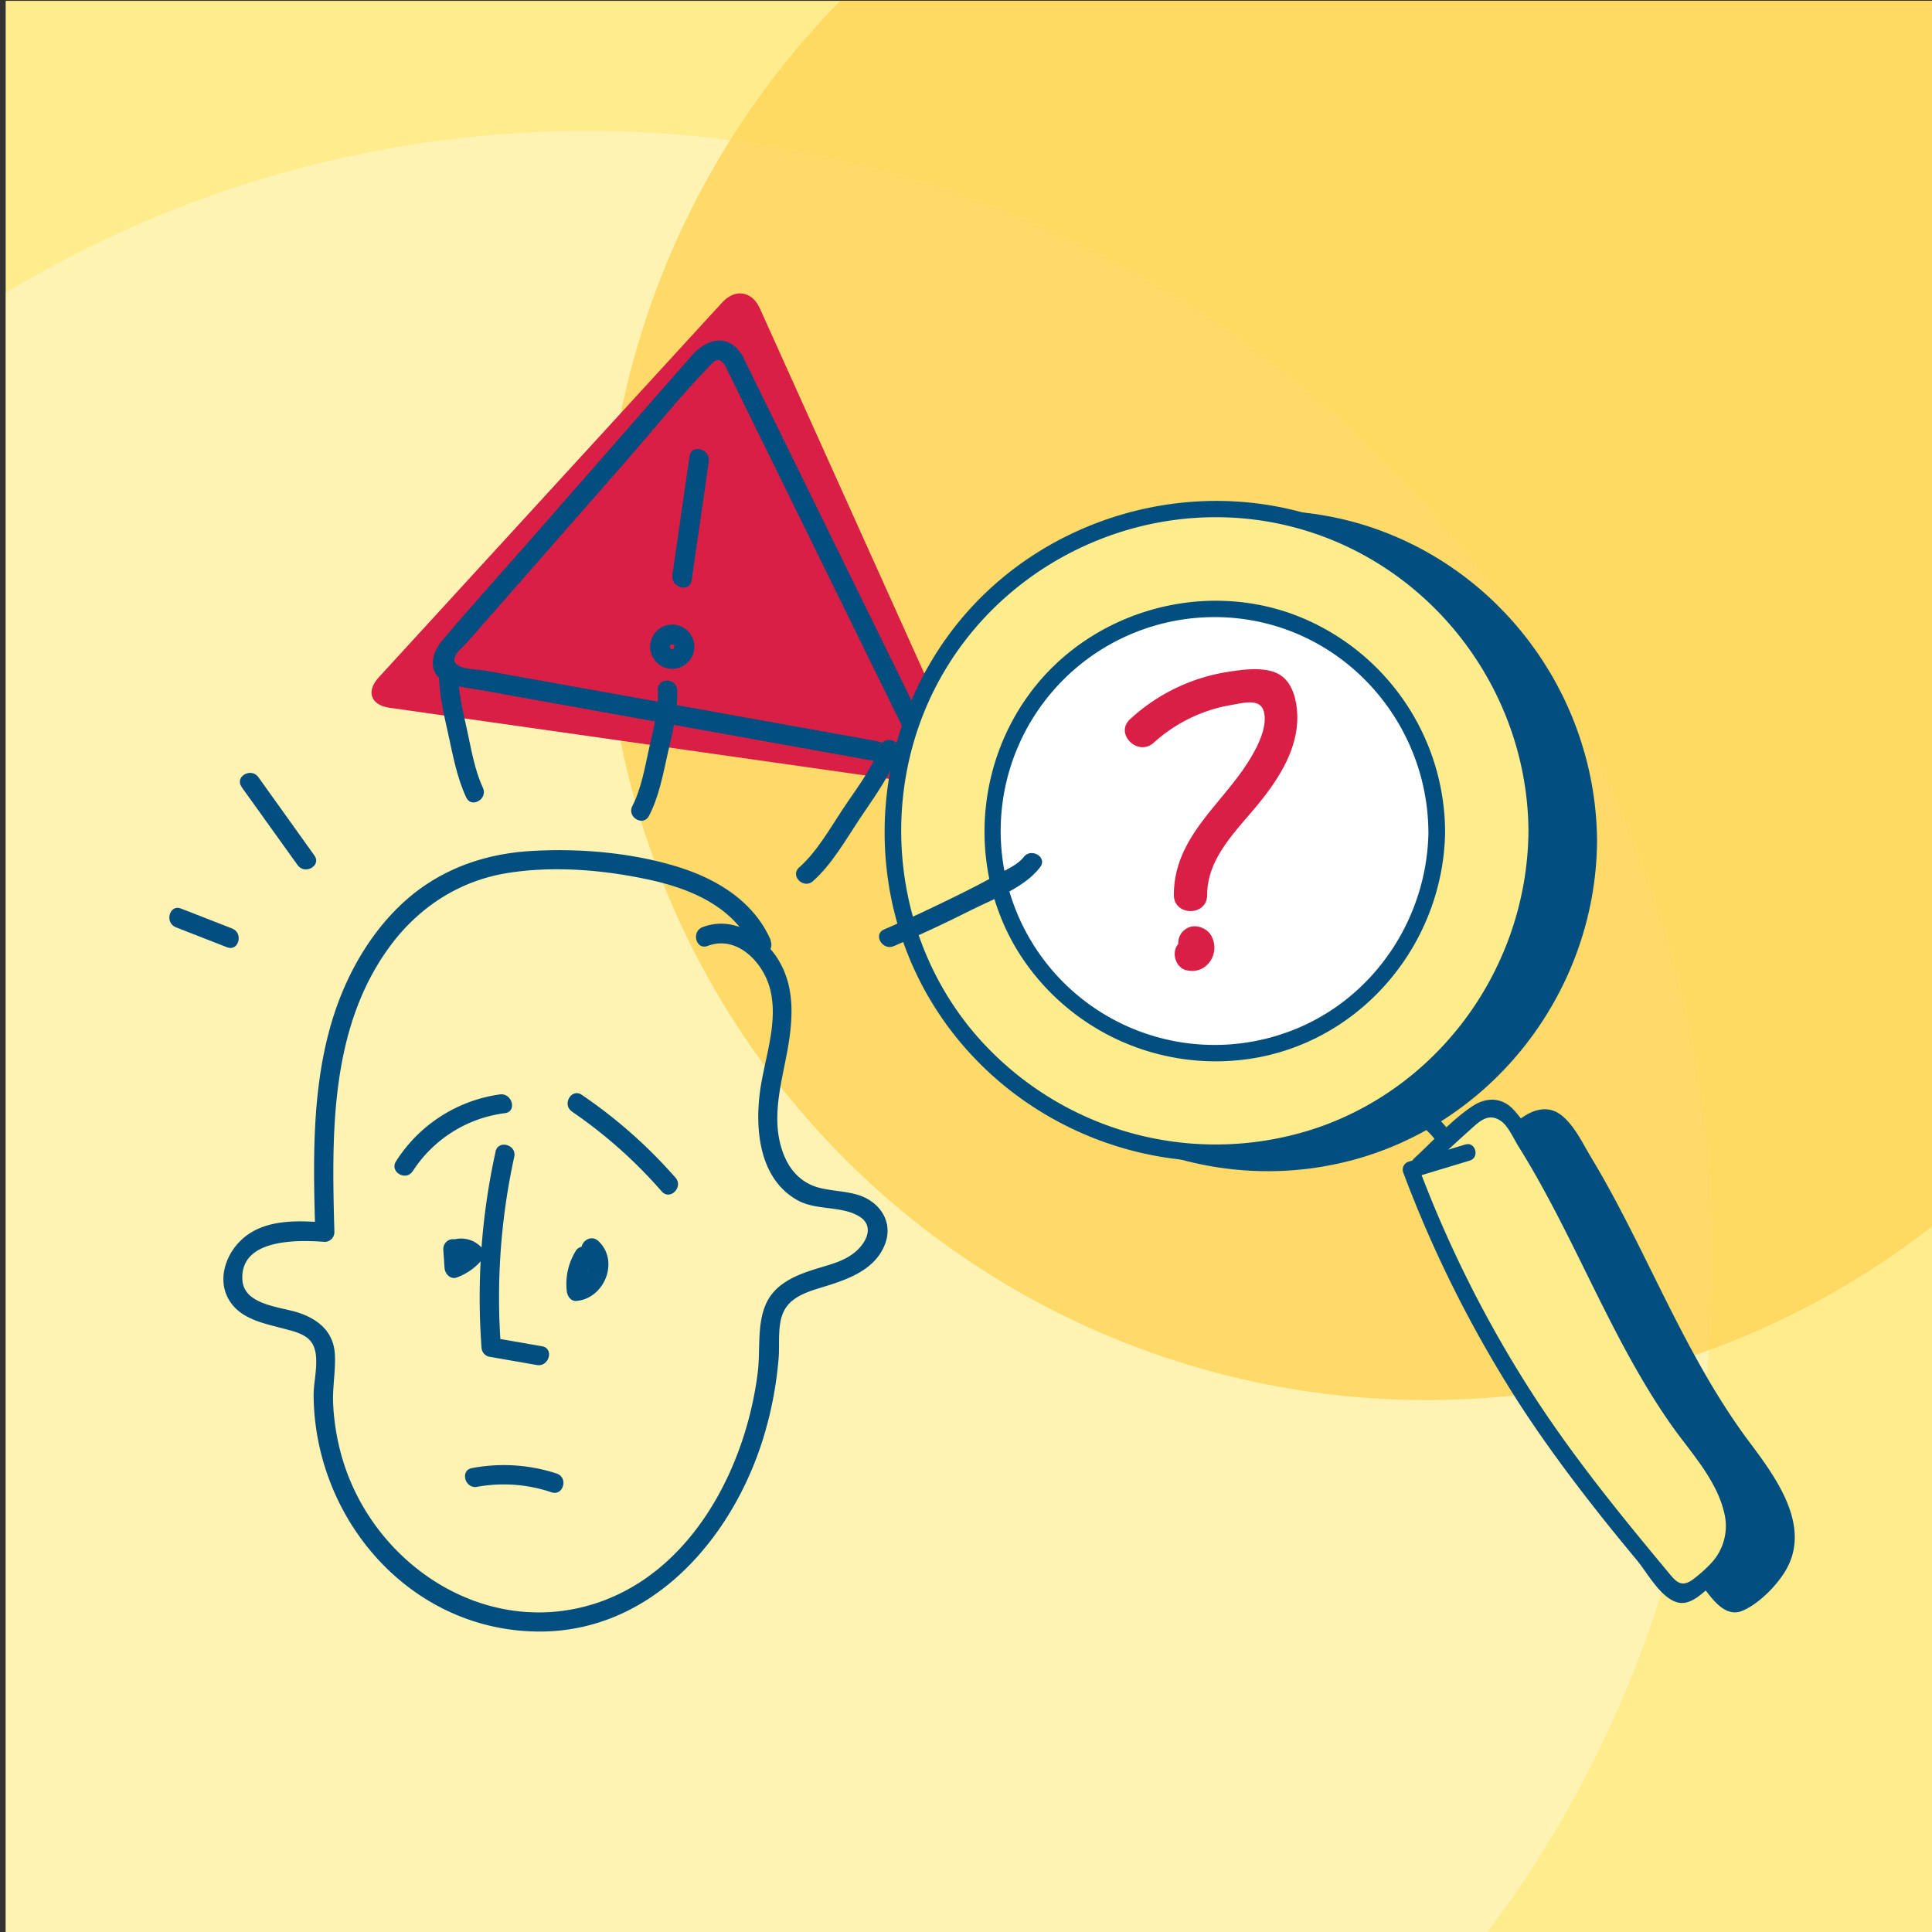 <svg xmlns="http://www.w3.org/2000/svg" xmlns:xlink="http://www.w3.org/1999/xlink" viewBox="0 0 580 580"><rect x="0" y="0" width="580" height="580" fill="#333333" stroke="none"/><defs><style>.cls-1{fill:none;}.cls-2{isolation:isolate;}.cls-3{fill:#ffec8d;}.cls-4{clip-path:url(#clip-path);}.cls-5{fill:#fff9d8;opacity:0.53;}.cls-6{fill:#ffd459;opacity:0.82;mix-blend-mode:multiply;}.cls-7{fill:#014e7f;}.cls-8{fill:#da1f47;}.cls-9{fill:#fff;}.cls-10{clip-path:url(#clip-path-2);}</style><clipPath id="clip-path"><rect class="cls-1" x="1.76" y="0.3" width="580" height="580"/></clipPath><clipPath id="clip-path-2"><rect class="cls-1" x="21.25" y="3583.64" width="580" height="580"/></clipPath></defs><title>iiLAB -U1-concepts-01-STARTING</title><g class="cls-2"><g id="Layer_1" data-name="Layer 1"><rect class="cls-3" x="1.76" y="0.3" width="580" height="580"/></g><g id="Layer_2" data-name="Layer 2"><g class="cls-4"><rect class="cls-3" x="-30.87" y="-28.39" width="645" height="645.27"/><circle class="cls-5" cx="176.3" cy="377.22" r="337.91"/><circle class="cls-6" cx="428.27" cy="173.42" r="246.9"/><path class="cls-7" d="M410.13,340.93c3.22,0,3.22-5,0-5s-3.22,5,0,5h0Z"/><path class="cls-8" d="M228.11,92.57c-2.34-5.2-7.41-6-11.27-1.81L113.68,203.37c-3.85,4.21-2.39,8.31,3.26,9.11l166.23,23.65c5.65,0.8,8.35-2.79,6-8Z"/><path class="cls-7" d="M222.91,106.82c-4.14-6.88-10.68-5.28-15.22-.11l-11.06,12.62L159.27,162c-8.82,10.07-17.86,20-26.49,30.23-4.39,5.21-4.1,11.66,3.39,13.48,3.19,0.77,6.51,1.17,9.74,1.75l104.36,18.79,16.65,3c4.09,0.74,9.6,2.08,11.83-2.61,1.79-3.77-1-7.95-2.64-11.32l-8.35-17L223.9,108.84l-1-2c-1.7-3.47-6.88-.43-5.18,3L253,181.68l18.15,37c0.84,1.72,3.27,4.88.48,5.31s-6.89-1.24-9.52-1.71l-97.46-17.54-18.68-3.36c-2.31-.42-6.1-0.35-8.2-1.48-3.65-1.95.85-5.22,2.48-7.09l12.31-14,35.26-40.24c8.17-9.33,16-19.16,24.61-28.09,1.6-1.66,3.22-4.09,5.33-.58C219.72,113.15,224.91,110.14,222.91,106.82Z"/><path class="cls-7" d="M207,136.95l-5.15,35.67c-0.55,3.78,5.24,5.41,5.79,1.6l5.15-35.67c0.55-3.78-5.24-5.41-5.79-1.6h0Z"/><path class="cls-7" d="M208.43,194.65a6.64,6.64,0,1,0-.11.8,3.08,3.08,0,0,0-2.1-3.69,3,3,0,0,0-3.69,2.1c-0.11.57-.28,1.09-0.89,1a0.69,0.69,0,0,1-.56-0.82,0.68,0.68,0,0,1,.81-0.56c0.62,0.13.58,0.62,0.53,1.21a3,3,0,0,0,3,3A3.06,3.06,0,0,0,208.43,194.65Z"/><path class="cls-7" d="M479.45,252.45c-0.29-41.35-26.29-78.95-65.23-93.24-39.29-14.43-84.89-1.74-111.14,30.83-25.88,32.12-29.27,78.23-7.88,113.63,21.53,35.64,64,54.23,104.84,46C446,340.47,479.12,299,479.45,252.45Z"/><path class="cls-7" d="M524.84,432.46c-15.6-21-25.79-45.14-37.82-68.21-2.94-5.64-6-11.23-9.29-16.68-2.54-4.2-5.15-9.89-9.16-12.9S460,333.14,456.27,336c-5.64,4.42-10.74,9.7-16,14.53a2.4,2.4,0,0,0-.54.71l-1.18.36a2.52,2.52,0,0,0-1.75,3.08,362.32,362.32,0,0,0,43.67,82.41c9.31,13.09,19.46,25.55,29.71,37.9,3,3.67,7.13,11,12.93,8.57,4.7-2,9.71-7,12.45-11.27C544.49,458.55,533,443.35,524.84,432.46Z"/><circle class="cls-3" cx="364.63" cy="249.53" r="96.73"/><path class="cls-7" d="M463.86,249.53c-0.29-41.35-26.29-79-65.23-93.25-39.29-14.43-84.89-1.74-111.14,30.83-25.88,32.12-29.27,78.23-7.88,113.63,21.53,35.64,64,54.23,104.84,46,45.91-9.23,79.07-50.72,79.4-97.25,0-3.22-5-3.22-5,0-0.28,39.25-25,75.3-62.18,88.65a95.21,95.21,0,0,1-104.82-28.76c-25.18-30.41-28.31-74.83-7.92-108.58s60.61-51.46,99.2-43.74c43.76,8.76,75.42,48,75.73,92.42C458.88,252.75,463.88,252.76,463.86,249.53Z"/><circle class="cls-9" cx="364.63" cy="249.53" r="66.7"/><path class="cls-7" d="M433.83,249.53a70,70,0,0,0-45.33-65c-27.37-10.16-59.23-1.34-77.57,21.33-18.11,22.39-20.53,54.58-5.61,79.3a69.92,69.92,0,0,0,72.26,32.31c32.5-6.08,55.92-35.22,56.25-68,0-3.22-5-3.22-5,0-0.27,26.7-17,51.26-42.28,60.37a64.22,64.22,0,1,1-9-123.27c29.72,6.16,50.95,32.73,51.26,62.9C428.86,252.75,433.86,252.76,433.83,249.53Z"/><path class="cls-3" d="M420.53,332.16A23.65,23.65,0,0,1,436,346.26"/><path class="cls-7" d="M419.86,334.57a21.42,21.42,0,0,1,13.73,12.35c1.2,2.94,6,1.66,4.82-1.33a26.75,26.75,0,0,0-17.23-15.84c-3.09-.93-4.41,3.89-1.33,4.82h0Z"/><path class="cls-3" d="M440.66,346l-17.06,5.16a356.62,356.62,0,0,0,42.88,81.06c10.76,15.22,22.7,29.56,34.63,43.89,1.12,1.34,2.51,2.81,4.25,2.68a5.56,5.56,0,0,0,2.81-1.39c4.33-3.3,8.84-6.82,11.06-11.79,5.26-11.81-4.36-24.43-12.12-34.77-21.54-28.68-32.64-63.93-52.71-93.66-1.29-1.91-2.81-3.94-5-4.53-3.18-.84-6.23,1.55-8.66,3.77l-14.26,13"/><path class="cls-7" d="M440,343.56l-17.06,5.16a2.52,2.52,0,0,0-1.75,3.08,363.59,363.59,0,0,0,35,69.71c7.13,11,14.91,21.53,23,31.81,4,5.12,8.17,10.17,12.33,15.2,3,3.67,6.95,11,11.85,12.47,3.89,1.18,7.3-2.36,10-4.63,4.17-3.49,7.86-7.68,9.18-13.09,2.66-10.91-4.31-21.39-10.42-29.75-15-20.47-25.84-42.64-37.22-65.22-3.26-6.46-6.61-12.88-10.22-19.16-3.08-5.34-6.09-11.47-10.31-16-3.51-3.78-8.21-3.85-12.42-1-6.31,4.2-11.8,10.47-17.38,15.57-2.38,2.18,1.16,5.7,3.54,3.54,4.28-3.91,8.52-7.86,12.83-11.73,3-2.69,5.85-5.84,9.9-2.8,2,1.52,3.73,5.41,5.08,7.56,5.68,9.08,10.66,18.58,15.46,28.15,9.32,18.59,18,37.64,29.93,54.77,5.88,8.46,14,16.79,16.34,27.12a16.29,16.29,0,0,1-4,15,41.46,41.46,0,0,1-5,4.51c-4.05,3.23-5.63.85-8.27-2.33-14.45-17.38-28.71-34.92-40.92-54a357.65,357.65,0,0,1-33.56-67l-1.75,3.08,17.06-5.16c3.07-.93,1.76-5.76-1.33-4.82h0Z"/><path class="cls-8" d="M346.33,223a46.12,46.12,0,0,1,23.42-11.38c3.58-.59,8.67-2.11,9.69,2.1S378,223.08,376,226.6c-8.09,14.28-23.6,24.08-23.6,42.08,0,6.43,10,6.45,10,0,0-11.3,9-19.46,15.62-27.64s12.69-18,11.22-28.95c-0.61-4.51-2.46-9.07-7.21-10.5-4.39-1.32-9.71-.47-14.14.23a56,56,0,0,0-28.62,14.08c-4.78,4.32,2.31,11.38,7.07,7.07h0Z"/><path class="cls-8" d="M356.26,291.27a6.56,6.56,0,0,0,5-.72,7,7,0,0,0,3-4c0.86-2.8-.13-6.54-3-7.82a5.44,5.44,0,0,0-3.85-.5,5.1,5.1,0,0,0-3,2.3,5,5,0,0,0-.5,3.85,4.85,4.85,0,0,0,2.3,3,1.88,1.88,0,0,1,.33.18l-1-.78a1.75,1.75,0,0,1,.24.25L355,286a1.94,1.94,0,0,1,.16.3l-0.5-1.19a2.36,2.36,0,0,1,.09.34l-0.18-1.33a2.55,2.55,0,0,1,0,.61l0.18-1.33a3,3,0,0,1-.17.61l0.5-1.19a2.81,2.81,0,0,1-.31.54l0.78-1a2.34,2.34,0,0,1-.34.33l1-.78a2.06,2.06,0,0,1-.3.17l1.19-.5a1.78,1.78,0,0,1-.33.09l1.33-.18a1.79,1.79,0,0,1-.36,0l1.33,0.18-0.13,0a5.27,5.27,0,0,0-3.85.5,5.1,5.1,0,0,0-2.3,3c-0.58,2.54.76,5.53,3.49,6.15h0Z"/><path class="cls-7" d="M231.42,282.35c-5-11.6-15.91-18.31-27.57-22-14-4.39-30.05-5.77-44.65-4.86-15,.93-28.7,6.19-39.5,16.75-10.09,9.87-16.91,22.88-20.65,36.4-5.5,19.89-5,40.78-4.42,61.21L97.55,367c-8.47-.63-18.4-1.05-25.07,5.21-5,4.67-7.42,12.57-3.38,18.59,3.56,5.31,10.28,6.51,16,8.05,2.77,0.74,6.44,1.51,8.28,3.94,3,3.93.74,11.35,0.77,16,0.23,37.11,28.63,70.34,66.77,71,34.24,0.62,58.78-27.54,68.22-58.07a112.84,112.84,0,0,0,4.61-24c0.39-4.79-.61-11,2.19-15.16,2.5-3.7,7.33-5,11.36-6.26,7.25-2.21,15.59-5.13,18.46-13,2.37-6.5-1.59-12.37-7.78-14.45-4-1.33-8.22-1.24-12.24-2.33-5-1.37-8.42-4.89-10.36-9.66-4.19-10.28-.89-21.08,1-31.45,1.8-9.92,2.42-20.29-3.77-28.85-5-6.86-13.3-11.41-21.68-8.23-3.48,1.32-2,7,1.55,5.63,8.58-3.25,16.34,4.61,18.56,12.43,2.7,9.5-1,19.88-2.58,29.27-2,12-1.07,28,11,34.68,5.66,3.12,12.89,1.57,18.34,4.75,4.72,2.75,2.5,7.6-.74,10.49s-7.29,3.87-11.31,5.1c-5.72,1.74-12,4-15.16,9.5-3.56,6.29-2.24,14.72-3.09,21.69C224,440.28,208,471.61,179.24,481.2,145,492.58,110.21,468.53,102,435a69.27,69.27,0,0,1-2-13.87c-0.18-4.85.79-9.72,0.53-14.54-0.35-6.64-4.82-10.45-10.76-12.46-5.43-1.84-16.5-2.27-17-9.85-0.8-12.52,16.67-12.06,24.7-11.46a2.94,2.94,0,0,0,2.92-2.92c-0.81-29.41-1.5-61.65,17.08-86.36,8.47-11.27,20.38-19,34.36-21.36s29.35-1.06,43.11,1.93c12.86,2.79,25.86,8.39,31.36,21.18,1.48,3.44,6.51.47,5-2.95h0Z"/><path class="cls-7" d="M123.92,351.59a38.69,38.69,0,0,1,27.69-17.41c3.7-.51,2.13-6.13-1.55-5.63a44.18,44.18,0,0,0-31.18,20.09c-2,3.17,3,6.1,5,2.95h0Z"/><path class="cls-7" d="M171.66,333.68a141.73,141.73,0,0,1,27,24c2.48,2.83,6.59-1.31,4.13-4.13a147.66,147.66,0,0,0-28.14-24.87c-3.11-2.12-6,2.94-2.95,5h0Z"/><path class="cls-7" d="M133.06,374.94l0.4,5.75c0.12,1.71,1.79,3.54,3.69,2.81a17.54,17.54,0,0,0,7.28-5,3,3,0,0,0,0-4.13,8.37,8.37,0,0,0-9-2,3,3,0,0,0-2,3.59c0.38,1.37,2.12,2.65,3.59,2a2.66,2.66,0,0,1,3.32.53v-4.13a11.68,11.68,0,0,1-4.7,3.5l3.69,2.81-0.4-5.75A3,3,0,0,0,136,372a2.94,2.94,0,0,0-2.92,2.92h0Z"/><path class="cls-7" d="M172.73,375.72a19,19,0,0,0-2.58,11.91c0.17,1.46,1.2,3.07,2.92,2.92,8.38-.72,13-12,6.54-18-2.75-2.55-6.89,1.56-4.13,4.13,2.41,2.24,1.19,7.72-2.41,8l2.92,2.92a13.86,13.86,0,0,1,1.79-9c1.9-3.25-3.14-6.19-5-2.95h0Z"/><path class="cls-7" d="M148.77,345.75a203.48,203.48,0,0,0-4.22,58.71,3,3,0,0,0,2.14,2.81l14.48,2.52c3.67,0.64,5.25-5,1.55-5.63l-14.48-2.52,2.14,2.81a197.9,197.9,0,0,1,4-57.16c0.8-3.66-4.82-5.22-5.63-1.55h0Z"/><path class="cls-7" d="M52.79,278.38l15.37,6c3.5,1.36,5-4.28,1.55-5.63l-15.37-6c-3.5-1.36-5,4.28-1.55,5.63h0Z"/><path class="cls-7" d="M72.51,236.24l16.86,23.51c2.17,3,7.23.11,5-2.95L77.55,233.29c-2.17-3-7.23-.11-5,2.95h0Z"/><path class="cls-7" d="M131.79,202.09c-0.07,6.29,1.58,12.82,2.91,18.93s2.58,12.66,5.26,18.38c1.59,3.4,6.62.44,5-2.95-2.44-5.21-3.46-11.4-4.68-17s-2.76-11.59-2.7-17.38c0-3.76-5.79-3.76-5.84,0h0Z"/><path class="cls-7" d="M197.5,207.12c0.26,5.85-1.41,12-2.67,17.67s-2.31,12-5,17.19c-1.73,3.33,3.3,6.28,5,2.95,2.95-5.65,4.22-12.41,5.59-18.58s3.15-12.88,2.88-19.22c-0.16-3.74-6-3.76-5.84,0h0Z"/><path class="cls-7" d="M264.07,224.15c-2.23,6.65-7.25,13-11.09,18.8s-7.77,12.79-13.08,17.47c-2.82,2.49,1.32,6.6,4.13,4.13,5.66-5,9.87-12.44,14-18.66s9.26-13,11.68-20.19c1.2-3.57-4.44-5.1-5.63-1.55h0Z"/><path class="cls-7" d="M307.25,257.37c-1.69,2.27-5.54,3.88-7.94,5.23-4.14,2.33-8.39,4.48-12.66,6.58-7,3.44-14.07,6.78-21.24,9.85-3.44,1.47-.47,6.5,2.95,5,7.87-3.37,15.63-7,23.3-10.87,6.61-3.3,16.06-6.75,20.63-12.88,2.25-3-2.82-5.92-5-2.95h0Z"/><path class="cls-7" d="M143.26,446.35A44.73,44.73,0,0,1,165.57,448c3.58,1.17,5.11-4.46,1.55-5.63a51,51,0,0,0-25.42-1.64c-3.69.67-2.13,6.3,1.55,5.63h0Z"/></g></g></g></svg>